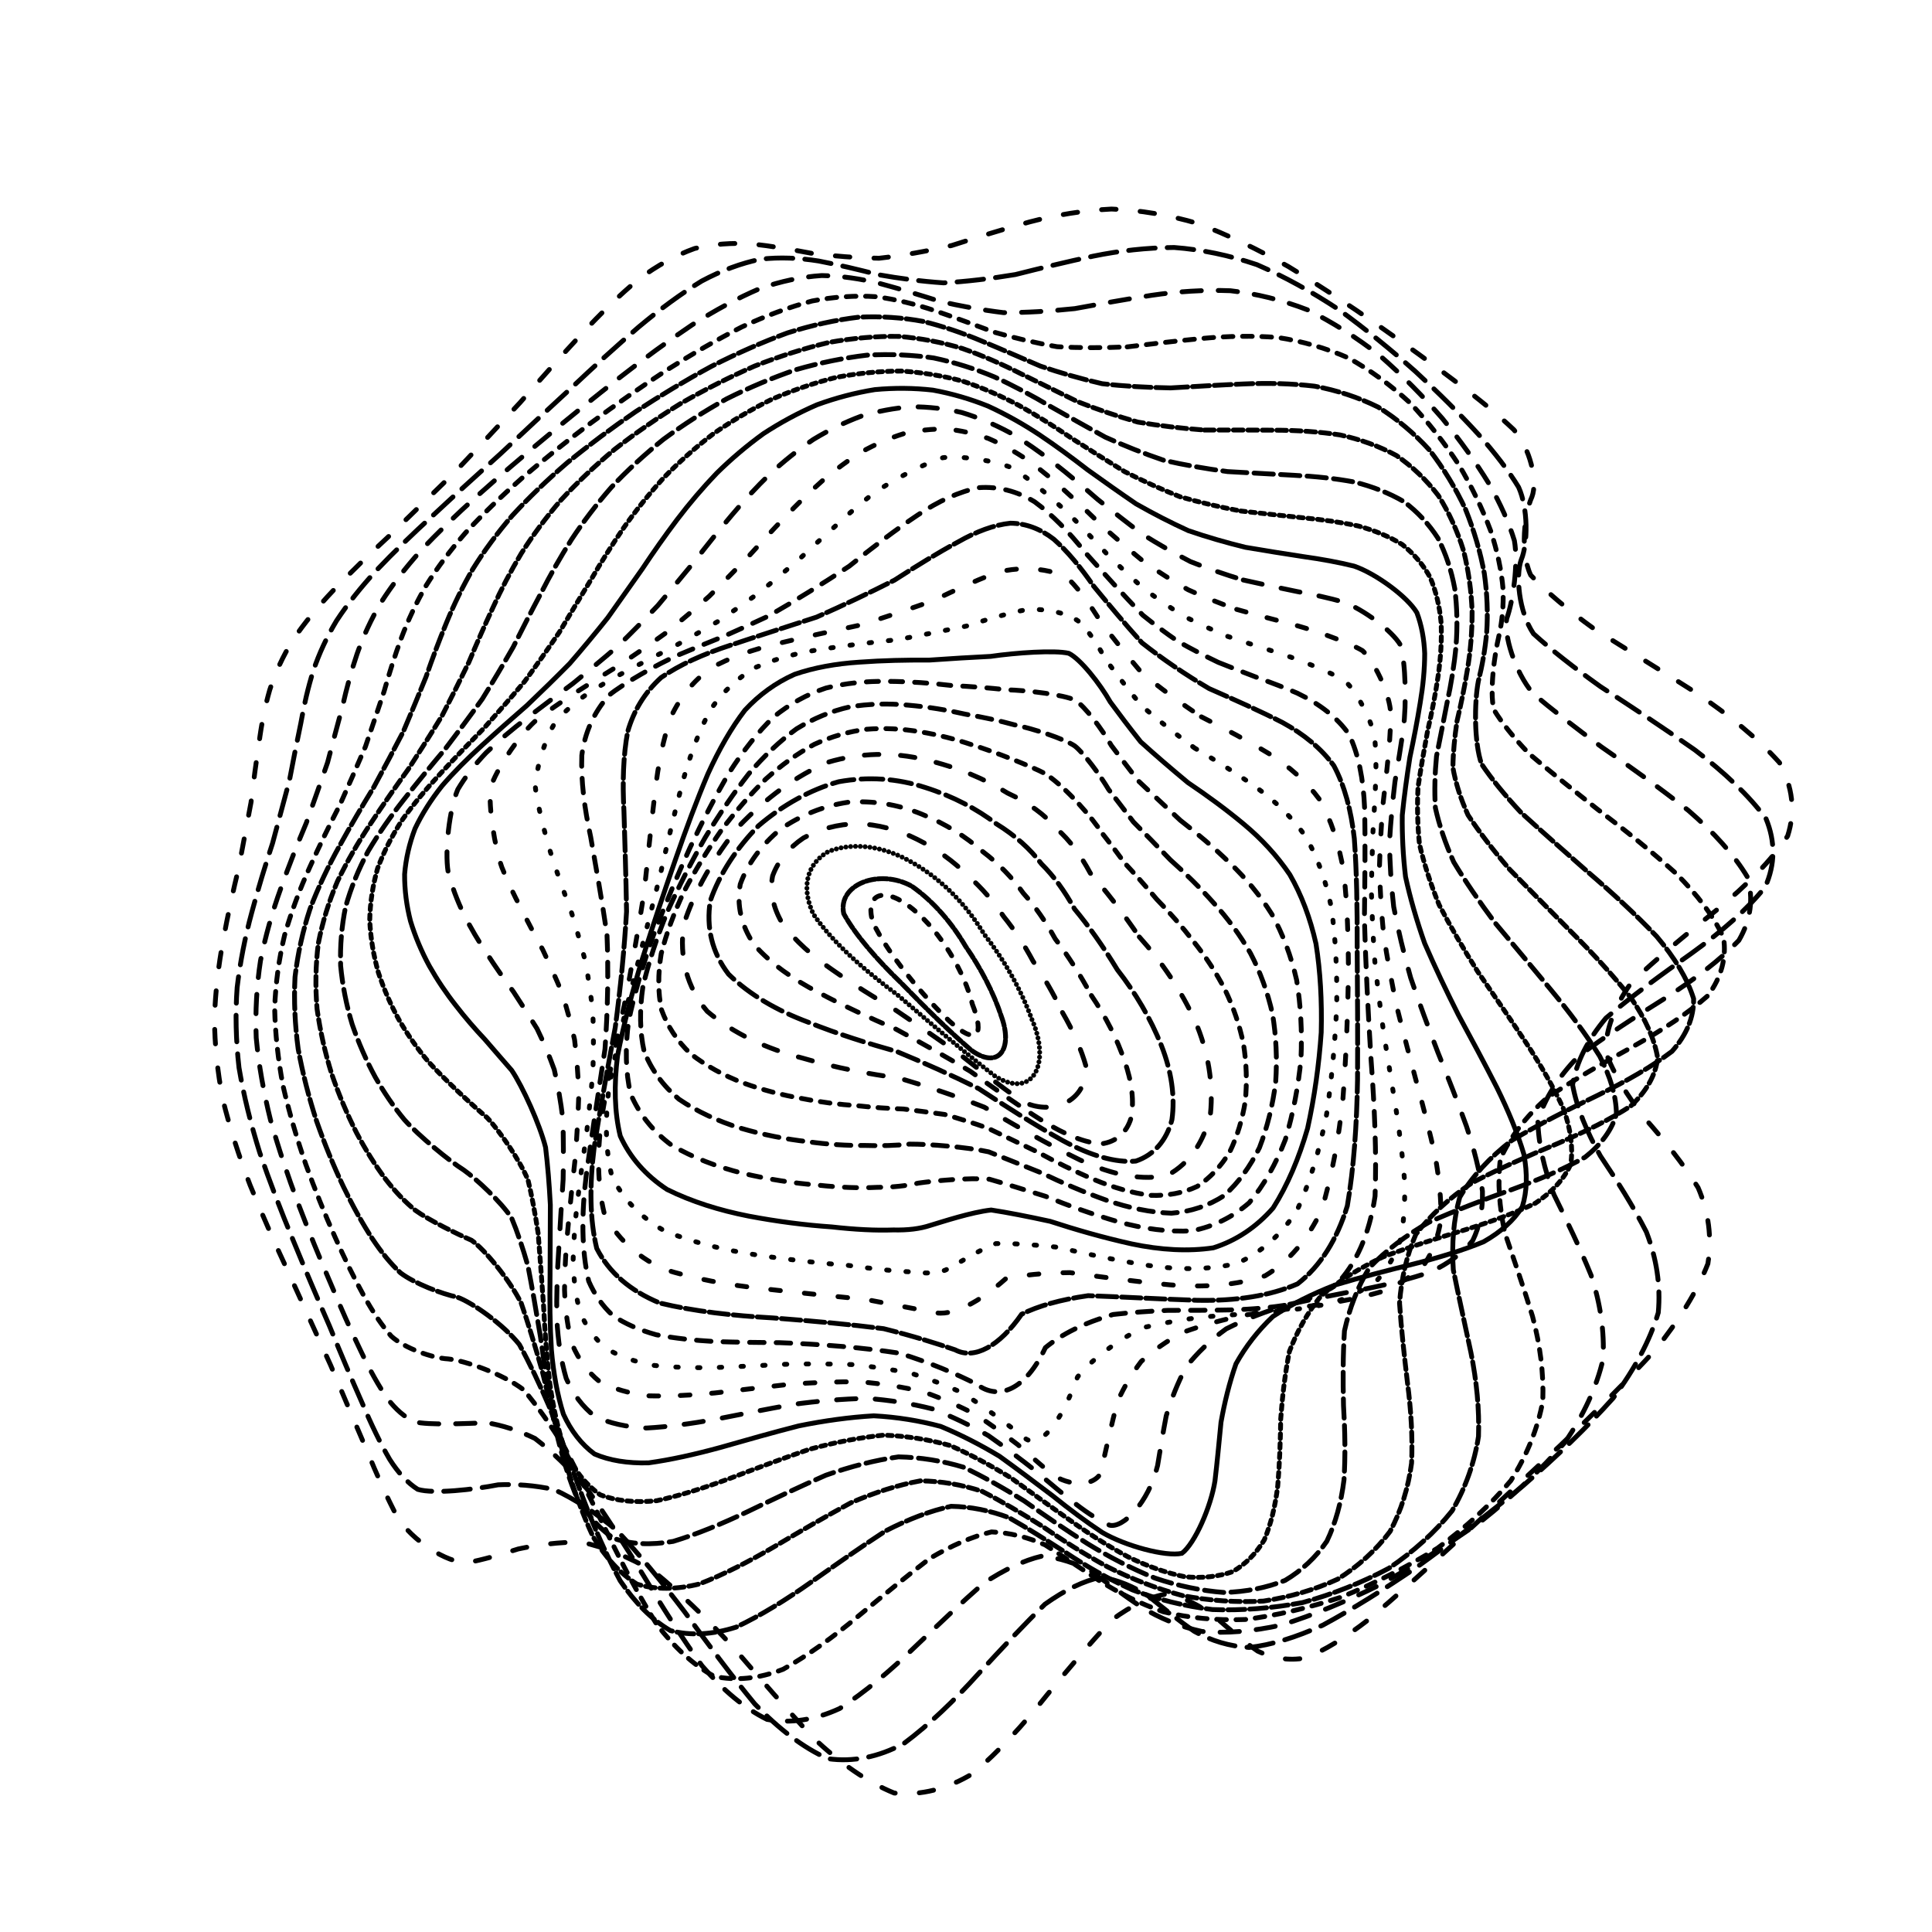 <svg xmlns="http://www.w3.org/2000/svg" version="1.1" xmlns:xlink="http://www.w3.org/1999/xlink" xmlns:svgjs="http://svgjs.dev/svgjs" viewBox="0 0 800 800"><defs><linearGradient x1="50%" y1="0%" x2="50%" y2="100%" id="ccchaos-grad"><stop stop-color="hsl(161, 100%, 42%)" stop-opacity="1" offset="0%"></stop><stop stop-color="hsl(161, 10%, 40%)" stop-opacity="1" offset="100%"></stop></linearGradient></defs><g stroke-width="2" stroke="url(#ccchaos-grad)" fill="none" stroke-linecap="round"><path d="M394.07 101.66C404.55 98.31 415.29 94.94 426.28 91.91 437.31 89 448.63 87.13 460.23 86.56 471.91 86.97 483.88 88.99 496.11 92.58 508.4 97.25 520.9 103.27 533.49 110.38 545.99 117.98 558.4 126.15 570.51 134.6 582.19 142.77 593.24 150.79 603.36 158.48 612.58 165.42 620.49 171.89 626.82 177.91 633.58 185.59 636.84 199.11 634.34 205.74 631.26 212.45 629.32 228.5 633.83 238.14 640.27 245.01 649.15 252.51 660.3 260.56 673.48 268.85 687.77 277.64 702.24 286.83 716.07 296.19 727.96 305.87 736.84 315.78 742.33 325.78 743.52 335.94 740.22 346.17 733.4 356.43 723.16 366.73 710.6 376.99 697.74 387.26 685.62 397.24 675.46 406.94 668.54 416.66 664.96 426.13 664.78 435.39 668.17 444.73 673.94 453.96 681.16 463.14 689.45 472.55 697.1 482.06 703.15 491.78 707.5 501.88 708.93 512.36 707.2 523.28 702.76 534.71 695.28 546.68 685.24 559.17 673.34 572.1 659.91 585.42 645.61 598.97 631.02 612.51 616.58 625.85 602.71 638.62 589.7 650.6 577.71 661.38 566.82 670.53 557.11 678.08 548.4 683.48 540.5 686.54 533.54 687.75 527.05 686.72 520.78 683.69 515.02 679.72 509.15 674.72 503 669.35 497.01 664.96 490.54 661.6 483.51 659.96 476.46 661.03 468.78 664.59 460.47 670.72 452.1 679.54 443.11 690.19 433.52 701.87 423.89 714 413.71 725.16 403 734.26 392.29 740.8 381.35 743.59 370.25 742.45 359.19 737.99 347.99 730.12 336.74 719.6 325.56 707.57 314.36 694.61 303.23 681.66 292.23 669.77 281.37 659.32 270.74 650.75 260.35 644.63 250.29 640.63 240.67 638.54 231.4 638.53 222.67 639.67 214.57 641.4 206.87 643.85 199.85 645.89 193.53 647.06 184.88 647.22 170.64 637.86 164.52 628.19 160.26 620.13 156.06 610.77 151.82 600.39 147.03 589.32 142.08 577.59 136.97 565.45 131.3 553.02 125.58 540.46 119.91 527.92 114.05 515.36 108.54 502.95 103.57 490.77 98.91 478.67 95.09 466.82 92.26 455.26 90.03 443.77 88.88 432.53 88.8 421.56 89.19 410.62 90.43 399.91 92.39 389.44 94.3 378.98 96.5 368.99 98.82 359.47 100.6 349.94 102.32 340.87 103.94 332.27 104.98 323.65 106.05 315.49 107.25 307.79 108.23 300.02 109.67 292.67 111.69 285.69 113.99 278.57 117.15 271.72 121.23 265.09 125.89 258.16 131.54 251.29 138.09 244.4 145.16 237.03 152.98 229.48 161.4 221.7 170.03 213.31 179.01 204.62 188.2 195.64 197.23 186.16 206.28 176.49 215.27 166.79 223.89 156.96 232.39 147.4 240.78 138.36 248.75 129.76 256.66 122.08 264.57 115.54 272.15 109.93 279.82 105.68 287.65 102.89 295.27 101.03 303.14 100.46 311.3 101 319.35 101.87 327.76 103.3 336.55 104.98 345.28 106.05 354.43 106.77 364.02 106.93 373.57 105.86 383.58 104.07 394.06 101.66" stroke-dasharray="6 10" transform="rotate(0, 400, 400)" opacity="0.36"></path><path d="M401.73 112.96C412.02 109.64 422.58 106.3 433.37 103.26 444.19 100.3 455.28 98.3 466.6 97.49 477.95 97.59 489.52 99.21 501.24 102.34 512.92 106.53 524.67 112.06 536.32 118.71 547.77 125.95 558.93 133.86 569.59 142.16 579.73 150.34 589.06 158.5 597.34 166.45 604.74 173.77 610.81 180.69 615.38 187.2 619.92 195.64 620.8 210.28 618.45 217.12 616.54 223.71 618.73 238.65 625.51 247.37 633.18 253.49 642.96 260.18 654.6 267.41 667.79 274.8 681.67 282.7 695.34 291.04 708.11 299.5 718.83 308.34 726.57 317.49 731.11 326.7 731.65 336.15 728.08 345.77 721.34 355.42 711.51 365.2 699.56 375.06 687.34 384.93 675.73 394.66 665.82 404.23 658.81 413.82 654.78 423.31 653.85 432.73 656.27 442.24 661.01 451.77 667.28 461.37 674.85 471.19 682.15 481.21 688.3 491.5 693.23 502.12 695.7 513.12 695.41 524.54 692.71 536.33 687.15 548.55 679.04 561.11 669 573.9 657.19 586.84 644.19 599.74 630.54 612.39 616.61 624.56 602.86 635.92 589.56 646.33 576.96 655.38 565.21 662.74 554.41 668.54 544.5 672.31 535.41 673.93 527.2 674.01 519.56 672.19 512.32 668.75 505.64 664.77 499.06 660.13 492.42 655.43 486.03 651.9 479.36 649.55 472.32 648.9 465.33 650.83 457.86 655.05 449.87 661.57 441.86 670.47 433.3 680.91 424.21 692.17 415.09 703.73 405.44 714.33 395.31 722.96 385.17 729.25 374.81 732.08 364.31 731.26 353.84 727.39 343.26 720.3 332.66 710.62 322.14 699.41 311.64 687.1 301.26 674.56 291.03 662.75 280.99 652.04 271.24 642.89 261.74 635.86 252.61 630.76 243.96 627.46 235.64 626.2 227.86 626.2 220.7 627.01 210.78 629.63 194.36 632.61 187.61 631.06 183.23 628.69 179.13 624.8 175.21 619.45 170.92 613.1 166.61 605.45 162.21 596.71 157.24 587.22 152.09 576.94 146.78 566.07 140.97 554.82 135.13 543.25 129.4 531.53 123.54 519.69 118.08 507.86 113.2 496.15 108.68 484.44 105.01 472.92 102.35 461.63 100.31 450.37 99.34 439.36 99.42 428.61 99.97 417.88 101.35 407.4 103.43 397.2 105.46 386.99 107.76 377.27 110.15 368.03 112.02 358.77 113.79 349.97 115.43 341.62 116.47 333.23 117.49 325.25 118.59 317.68 119.42 310 120.62 302.66 122.34 295.61 124.27 288.36 126.99 281.3 130.58 274.35 134.71 267.07 139.79 259.76 145.78 252.37 152.33 244.5 159.67 236.44 167.67 228.13 175.98 219.31 184.73 210.24 193.78 200.96 202.8 191.32 211.93 181.64 221.08 172.05 229.95 162.49 238.75 153.36 247.45 144.85 255.79 136.9 264.06 129.92 272.29 124.12 280.18 119.23 288.11 115.67 296.14 113.47 303.92 112.11 311.89 111.91 320.09 112.68 328.14 113.68 336.5 115.12 345.2 116.74 353.81 117.7 362.81 118.3 372.22 118.34 381.6 117.2 391.43 115.37 401.72 112.96" stroke-dasharray="11 5" transform="rotate(3.741, 400, 400)" opacity="0.50"></path><path d="M409.19 124.25C419.28 120.98 429.58 117.67 440.07 114.63 450.58 111.64 461.29 109.52 472.14 108.51 482.98 108.31 493.93 109.54 504.88 112.21 515.74 115.9 526.5 120.92 536.99 127.09 547.21 133.9 556.97 141.47 566.07 149.54 574.62 157.63 582.27 165.82 588.82 173.93 594.58 181.54 599.07 188.85 602.21 195.8 605.13 205 604.9 220.98 603.27 228.24 602.88 235 609.3 249.45 618.1 257.56 626.78 263.15 637.22 269.23 649.11 275.8 662.12 282.46 675.42 289.61 688.2 297.21 699.89 304.9 709.45 313 716.1 321.45 719.75 329.94 719.71 338.75 715.92 347.82 709.29 356.9 699.87 366.21 688.52 375.73 676.93 385.24 665.82 394.73 656.2 404.2 649.13 413.7 644.73 423.21 643.13 432.77 644.63 442.42 648.37 452.19 653.69 462.13 660.45 472.25 667.26 482.63 673.32 493.29 678.59 504.21 681.85 515.48 682.75 527.08 681.6 538.91 677.81 551.02 671.56 563.29 663.41 575.57 653.36 587.79 641.88 599.72 629.48 611.21 616.45 622 603.22 631.79 590.09 640.55 577.33 647.88 565.13 653.52 553.6 657.73 542.81 660.06 532.75 660.49 523.45 659.7 514.76 657.35 506.55 653.75 498.91 649.95 491.52 645.81 484.23 641.88 477.27 639.26 470.2 637.88 462.94 638.19 455.79 640.89 448.32 645.69 440.46 652.51 432.63 661.42 424.36 671.62 415.65 682.44 406.93 693.44 397.76 703.48 388.16 711.66 378.57 717.7 368.81 720.55 358.94 720.04 349.11 716.72 339.22 710.36 329.34 701.52 319.56 691.12 309.85 679.52 300.3 667.47 290.92 655.86 281.78 645.04 272.96 635.47 264.38 627.7 256.21 621.62 248.52 617.21 241.12 614.74 234.24 613.57 227.95 613.35 219.15 614.83 204.39 617.52 198.11 616.88 193.88 615.5 189.83 612.83 185.86 608.86 181.46 604.04 176.98 597.98 172.36 590.8 167.17 582.92 161.81 574.14 156.31 564.66 150.38 554.74 144.46 544.35 138.7 533.66 132.88 522.77 127.51 511.74 122.76 500.71 118.41 489.62 114.93 478.62 112.47 467.76 110.62 456.92 109.83 446.25 110.07 435.81 110.77 425.39 112.29 415.19 114.47 405.24 116.6 395.29 118.99 385.8 121.46 376.78 123.4 367.72 125.24 359.09 126.92 350.87 127.98 342.59 128.99 334.66 130.02 327.07 130.73 319.35 131.74 311.88 133.19 304.62 134.78 297.13 137.09 289.74 140.19 282.39 143.77 274.7 148.28 266.93 153.68 259.03 159.63 250.71 166.41 242.19 173.9 233.46 181.77 224.32 190.17 215.01 198.95 205.6 207.82 195.98 216.89 186.43 226.06 177.12 235.07 167.99 244.07 159.4 253.01 151.53 261.67 144.29 270.26 138.07 278.8 133.02 287.04 128.85 295.27 125.95 303.55 124.31 311.59 123.4 319.75 123.51 328.08 124.48 336.25 125.55 344.66 126.99 353.34 128.51 361.94 129.36 370.87 129.82 380.17 129.74 389.42 128.53 399.09 126.67 409.18 124.25" stroke-dasharray="8 7" transform="rotate(7.481, 400, 400)" opacity="0.71"></path><path d="M415.57 135.55C425.42 132.32 435.4 129.06 445.48 126.04 455.58 123.03 465.76 120.81 475.98 119.6 486.16 119.13 496.31 119.99 506.33 122.21 516.21 125.4 525.83 129.89 535.05 135.54 543.95 141.87 552.26 149.03 559.83 156.78 566.88 164.68 572.98 172.8 578.02 180.95 582.41 188.76 585.67 196.36 587.77 203.68 589.36 210.4 590 216.78 589.85 222.87 589.56 231.01 590.44 245.99 593.71 253.33 598.03 258.05 603.94 263.04 611.53 268.36 620.97 273.62 631.83 279.3 643.75 285.4 656.39 291.53 668.99 298.1 680.81 305.12 691.39 312.17 699.81 319.65 705.43 327.51 708.27 335.4 707.71 343.65 703.74 352.23 697.25 360.81 688.24 369.71 677.48 378.9 666.5 388.1 655.9 397.38 646.58 406.74 639.51 416.12 634.79 425.63 632.59 435.26 633.25 444.98 636.02 454.89 640.39 465.01 646.3 475.27 652.51 485.8 658.31 496.6 663.7 507.56 667.5 518.8 669.34 530.26 669.49 541.8 667.27 553.46 662.77 565.1 656.47 576.57 648.22 587.78 638.4 598.49 627.49 608.62 615.66 617.9 603.33 626.06 590.79 633.18 578.28 638.87 566.05 642.93 554.21 645.74 542.91 646.88 532.19 646.38 522.07 644.97 512.52 642.34 503.46 638.81 494.93 635.36 486.74 631.85 478.78 628.75 471.16 627.05 463.58 626.61 455.97 627.8 448.52 631.21 440.9 636.49 433.04 643.54 425.23 652.41 417.12 662.32 408.7 672.68 400.27 683.13 391.5 692.62 382.41 700.37 373.31 706.15 364.13 709 354.91 708.78 345.72 705.96 336.53 700.31 327.43 692.29 318.41 682.71 309.52 671.84 300.85 660.36 292.33 649.07 284.09 638.28 276.21 628.43 268.52 620.08 261.26 613.19 254.47 607.79 244.86 603.01 228.39 600.67 221.43 601.31 214.83 602.29 202.54 600.43 196.36 596.65 191.78 593.12 187.07 588.44 182.2 582.7 176.79 576.31 171.23 569.01 165.56 560.93 159.53 552.4 153.57 543.29 147.82 533.75 142.09 523.96 136.85 513.91 132.27 503.73 128.12 493.44 124.86 483.11 122.6 472.84 120.96 462.55 120.36 452.35 120.76 442.32 121.61 432.28 123.23 422.41 125.51 412.74 127.74 403.06 130.2 393.8 132.73 384.93 134.76 376.04 136.66 367.51 138.39 359.32 139.51 351.07 140.52 343.1 141.52 335.38 142.15 327.52 143.01 319.84 144.23 312.28 145.52 304.49 147.44 296.74 150.08 288.96 153.14 280.87 157.06 272.67 161.84 264.34 167.17 255.65 173.32 246.79 180.22 237.77 187.55 228.47 195.47 219.09 203.85 209.71 212.43 200.28 221.29 191.04 230.34 182.16 239.34 173.59 248.4 165.64 257.47 158.49 266.34 152.02 275.17 146.57 283.95 142.28 292.5 138.81 301.02 136.52 309.55 135.4 317.87 134.88 326.26 135.26 334.74 136.37 343.09 137.49 351.6 138.87 360.32 140.29 368.96 141.01 377.86 141.33 387.06 141.13 396.22 139.85 405.72 137.96 415.56 135.55" stroke-dasharray="4 4" transform="rotate(11.222, 400, 400)" opacity="0.73"></path><path d="M420.13 146.84C429.68 143.68 439.27 140.47 448.86 137.47 458.44 134.45 468 132.15 477.46 130.78 486.87 130.05 496.12 130.56 505.11 132.35 513.93 135.04 522.37 139 530.3 144.09 537.91 149.91 544.86 156.59 551.03 163.94 556.75 171.55 561.56 179.49 565.39 187.58 568.74 195.46 571.14 203.25 572.62 210.84 573.85 217.94 574.41 224.76 574.51 231.31 575.14 240.18 579.37 256.38 584.66 264.1 590.23 268.98 597.23 274.03 605.68 279.31 615.64 284.45 626.68 289.93 638.41 295.75 650.53 301.54 662.32 307.73 673.12 314.32 682.59 320.91 689.92 327.91 694.58 335.31 696.67 342.71 695.65 350.5 691.55 358.67 685.22 366.84 676.63 375.37 666.44 384.27 656.06 393.17 645.97 402.23 636.96 411.45 629.93 420.69 624.97 430.12 622.24 439.73 622.12 449.4 623.99 459.3 627.42 469.42 632.45 479.63 637.96 490.08 643.36 500.74 648.66 511.48 652.78 522.39 655.31 533.39 656.5 544.35 655.64 555.26 652.7 565.98 648.13 576.41 641.65 586.39 633.55 595.72 624.27 604.39 613.87 612.11 602.72 618.66 591.12 624.23 579.26 628.41 567.4 631.1 555.68 632.74 544.25 632.94 533.24 631.78 522.63 630 512.5 627.32 502.82 624.05 493.58 621.1 484.71 618.3 476.14 616.08 467.89 615.28 459.8 615.75 451.8 617.74 443.98 621.76 436.12 627.44 428.17 634.65 420.29 643.41 412.25 653.01 404.02 662.9 395.79 672.8 387.36 681.75 378.71 689.07 370.06 694.6 361.41 697.45 352.81 697.47 344.24 695.13 335.75 690.15 327.4 682.91 319.13 674.15 311.04 664.05 303.22 653.19 295.52 642.32 288.12 631.68 281.11 621.73 274.24 612.97 267.79 605.41 261.78 599.16 253.2 592.81 238.32 587.35 231.84 586.86 225.48 587.24 213.06 585.92 206.58 583.21 201.76 580.65 196.8 577.09 191.67 572.56 186.05 567.51 180.3 561.55 174.5 554.8 168.41 547.63 162.46 539.8 156.77 531.46 151.17 522.84 146.11 513.86 141.73 504.62 137.82 495.25 134.8 485.73 132.76 476.15 131.35 466.52 130.93 456.9 131.48 447.34 132.46 437.77 134.19 428.29 136.55 418.92 138.85 409.54 141.38 400.5 143.97 391.77 146.08 383.02 148.05 374.55 149.85 366.34 151.03 358.07 152.08 350 153.07 342.1 153.66 334.07 154.42 326.14 155.46 318.27 156.49 310.19 158.06 302.08 160.27 293.93 162.83 285.5 166.19 276.96 170.35 268.3 175.02 259.37 180.51 250.33 186.75 241.2 193.45 231.91 200.79 222.64 208.65 213.48 216.79 204.4 225.29 195.63 234.06 187.32 242.89 179.4 251.86 172.19 260.9 165.82 269.83 160.14 278.78 155.47 287.7 151.92 296.45 149.12 305.19 147.4 313.91 146.72 322.46 146.54 331.05 147.14 339.68 148.34 348.2 149.47 356.82 150.78 365.57 152.06 374.26 152.64 383.13 152.83 392.21 152.5 401.27 151.16 410.57 149.24 420.12 146.85" stroke-dasharray="7 2" transform="rotate(14.963, 400, 400)" opacity="0.22"></path><path d="M422.34 158.14C431.54 155.03 440.66 151.89 449.68 148.94 458.68 145.92 467.54 143.56 476.2 142.04 484.78 141.08 493.09 141.26 501.03 142.63 508.8 144.84 516.1 148.26 522.83 152.79 529.27 158.05 535.03 164.21 540.03 171.09 544.67 178.32 548.49 185.98 551.47 193.89 554.15 201.72 556.07 209.57 557.32 217.32 558.56 224.7 559.41 231.87 560.07 238.8 561.24 245.25 562.67 251.49 564.62 257.53 567.69 263.14 571.71 268.65 576.86 274.14 583.49 279.3 591.36 284.56 600.43 289.95 610.67 295.16 621.66 300.61 633.03 306.34 644.48 311.97 655.37 317.94 665.12 324.27 673.5 330.56 679.78 337.23 683.53 344.3 684.95 351.34 683.53 358.78 679.34 366.61 673.2 374.43 665.02 382.65 655.4 391.26 645.6 399.88 636.02 408.71 627.35 417.74 620.4 426.78 615.25 436.04 612.07 445.49 611.25 454.99 612.26 464.71 614.79 474.62 618.91 484.57 623.67 494.7 628.55 504.96 633.59 515.22 637.79 525.54 640.77 535.81 642.76 545.93 643 555.87 641.41 565.45 638.4 574.65 633.6 583.28 627.19 591.15 619.59 598.35 610.76 604.55 600.99 609.59 590.61 613.75 579.72 616.63 568.59 618.18 557.37 618.9 546.22 618.42 535.28 616.86 524.56 614.96 514.18 612.44 504.16 609.58 494.47 607.24 485.13 605.23 476.1 603.9 467.35 603.98 458.82 605.28 450.47 607.99 442.3 612.53 434.19 618.52 426.12 625.82 418.13 634.42 410.1 643.68 402.01 653.1 393.93 662.44 385.76 670.87 377.5 677.77 369.23 683.06 361.07 685.88 353.05 686.13 345.04 684.23 337.19 679.88 329.55 673.4 321.95 665.44 314.6 656.12 307.55 645.94 300.58 635.57 293.93 625.21 287.67 615.29 281.49 606.29 275.7 598.24 270.32 591.3 262.53 583.55 248.71 575.02 242.47 573.23 236.13 572.7 223.26 571.06 216.4 568.92 211.32 567.01 206.09 564.28 200.71 560.71 194.91 556.74 189.02 551.94 183.13 546.36 177.05 540.42 171.15 533.8 165.58 526.61 160.16 519.17 155.31 511.26 151.18 503.01 147.53 494.61 144.76 485.96 142.97 477.14 141.77 468.26 141.54 459.28 142.24 450.25 143.35 441.22 145.17 432.16 147.59 423.13 149.96 414.09 152.54 405.28 155.18 396.7 157.36 388.09 159.41 379.68 161.27 371.44 162.53 363.15 163.65 354.98 164.67 346.91 165.25 338.72 165.95 330.56 166.85 322.42 167.67 314.09 168.96 305.72 170.79 297.28 172.88 288.63 175.7 279.89 179.26 271.06 183.28 262.06 188.08 253 193.63 243.95 199.63 234.85 206.3 225.87 213.54 217.11 221.11 208.53 229.11 200.36 237.46 192.74 245.95 185.58 254.65 179.15 263.49 173.6 272.33 168.72 281.22 164.82 290.14 161.96 298.96 159.77 307.78 158.57 316.59 158.29 325.28 158.38 333.98 159.14 342.69 160.39 351.32 161.49 359.99 162.7 368.74 163.83 377.43 164.26 386.24 164.3 395.16 163.86 404.07 162.45 413.13 160.52 422.33 158.14" stroke-dasharray="4 2" transform="rotate(18.704, 400, 400)" opacity="0.40"></path><path d="M421.93 169.44C430.72 166.4 439.33 163.33 447.74 160.42 456.13 157.43 464.27 155.03 472.11 153.38 479.87 152.22 487.27 152.1 494.23 153.07 501.03 154.81 507.32 157.71 513.01 161.67 518.48 166.35 523.28 171.94 527.39 178.29 531.26 185.06 534.43 192.33 536.92 199.95 539.28 207.61 541.1 215.39 542.49 223.17 544.05 230.71 545.46 238.11 546.91 245.34 549 252.17 551.5 258.82 554.64 265.28 558.87 271.33 564.03 277.27 570.24 283.13 577.71 288.66 586.21 294.21 595.64 299.84 605.92 305.24 616.66 310.81 627.49 316.58 638.16 322.22 648.1 328.13 656.79 334.34 664.1 340.48 669.39 346.96 672.31 353.8 673.12 360.6 671.37 367.78 667.13 375.34 661.19 382.88 653.42 390.82 644.36 399.17 635.14 407.51 626.06 416.07 617.74 424.83 610.91 433.61 605.62 442.59 602.06 451.75 600.62 460.94 600.85 470.3 602.52 479.8 605.75 489.3 609.71 498.9 613.96 508.53 618.6 518.08 622.7 527.58 625.9 536.91 628.41 546.02 629.5 554.81 629.03 563.13 627.37 571.03 624.07 578.27 619.25 584.69 613.31 590.47 606.08 595.26 597.82 598.96 588.84 601.91 579.17 603.72 569.06 604.38 558.68 604.45 548.15 603.55 537.64 601.84 527.18 600.03 516.89 597.83 506.86 595.53 497.02 593.88 487.47 592.68 478.21 592.22 469.15 593.13 460.34 595.2 451.75 598.54 443.31 603.51 435.02 609.73 426.86 617.04 418.77 625.43 410.74 634.32 402.76 643.26 394.8 652.07 386.85 659.98 378.92 666.48 370.99 671.51 363.25 674.3 355.73 674.74 348.21 673.25 340.92 669.5 333.89 663.74 326.88 656.57 320.16 648.04 313.75 638.57 307.39 628.77 301.36 618.81 295.68 609.05 290.04 599.97 284.75 591.6 279.82 584.13 274.87 577.85 270.23 572.56 265.88 568.22 259.29 563.79 246.54 558.98 240.08 557.49 233 556.27 217.64 551.59 209.31 547.58 203.36 544.42 197.39 540.52 191.48 535.91 185.45 531.01 179.67 525.46 174.26 519.31 169.07 512.94 164.48 506.06 160.62 498.76 157.26 491.32 154.77 483.55 153.22 475.51 152.25 467.41 152.2 459.11 153.04 450.65 154.26 442.19 156.16 433.61 158.62 424.94 161.05 416.28 163.67 407.73 166.36 399.31 168.6 390.88 170.72 382.55 172.66 374.32 174.02 366.04 175.21 357.81 176.28 349.61 176.9 341.32 177.57 333.02 178.39 324.7 179.06 316.24 180.1 307.72 181.61 299.14 183.3 290.42 185.62 281.64 188.61 272.83 192 263.93 196.12 255.06 200.95 246.27 206.23 237.54 212.17 229.02 218.71 220.82 225.6 212.88 232.98 205.42 240.76 198.57 248.75 192.22 257.03 186.62 265.51 181.89 274.06 177.79 282.74 174.62 291.47 172.41 300.2 170.78 308.95 170.02 317.69 170.06 326.38 170.38 335.08 171.23 343.76 172.49 352.39 173.52 361.03 174.61 369.68 175.58 378.31 175.86 386.97 175.76 395.68 175.2 404.37 173.74 413.13 171.79 421.92 169.44" stroke-dasharray="8 3" transform="rotate(22.444, 400, 400)" opacity="0.59"></path><path d="M418.95 180.73C427.29 177.77 435.36 174.78 443.15 171.94 450.91 168.99 458.35 166.56 465.42 164.81 472.42 163.47 479 163.07 485.1 163.68 491.08 164.98 496.54 167.35 501.42 170.75 506.15 174.84 510.28 179.83 513.81 185.61 517.21 191.84 520.07 198.64 522.41 205.87 524.79 213.24 526.82 220.82 528.62 228.5 530.75 236.05 532.91 243.56 535.29 250.96 538.36 258.07 541.95 265.03 546.21 271.83 551.49 278.29 557.62 284.62 564.66 290.85 572.73 296.77 581.61 302.67 591.16 308.58 601.27 314.27 611.58 320.04 621.74 325.95 631.54 331.72 640.48 337.69 648.12 343.89 654.39 350 658.75 356.4 660.92 363.1 661.19 369.76 659.16 376.75 654.92 384.09 649.19 391.41 641.84 399.09 633.32 407.15 624.66 415.21 616.08 423.47 608.12 431.89 601.44 440.32 596.08 448.92 592.21 457.66 590.23 466.4 589.75 475.25 590.61 484.16 592.97 493.04 596.11 501.92 599.68 510.74 603.79 519.43 607.61 527.95 610.82 536.2 613.63 544.18 615.3 551.75 615.7 558.77 615.14 565.36 613.15 571.25 609.76 576.32 605.36 580.81 599.71 584.37 592.97 586.94 585.48 588.91 577.18 589.9 568.29 589.95 559.01 589.61 549.39 588.54 539.62 586.9 529.75 585.35 519.9 583.63 510.16 581.98 500.5 581.07 491.03 580.69 481.78 581.07 472.67 582.75 463.78 585.49 455.11 589.38 446.57 594.68 438.2 601.05 430.01 608.3 421.89 616.45 413.9 624.95 406.04 633.39 398.2 641.67 390.46 649.08 382.81 655.18 375.16 659.96 367.78 662.71 360.68 663.33 353.58 662.2 346.75 659 340.22 653.94 333.69 647.54 327.46 639.79 321.56 631.06 315.66 621.9 310.08 612.41 304.83 602.95 299.55 593.93 294.59 585.42 289.92 577.59 285.17 570.74 280.67 564.73 276.37 559.56 269.74 553.73 256.51 546.29 249.65 543.83 242.16 541.98 226.03 537.19 217.43 533.67 211.41 531.02 205.42 527.76 199.55 523.88 193.64 519.8 188.04 515.1 182.86 509.83 177.94 504.39 173.65 498.42 170.09 491.99 167.03 485.45 164.82 478.5 163.52 471.22 162.78 463.88 162.9 456.25 163.87 448.39 165.2 440.51 167.16 432.43 169.66 424.17 172.12 415.9 174.78 407.66 177.5 399.46 179.8 391.25 181.99 383.06 184.01 374.89 185.46 366.69 186.75 358.48 187.9 350.26 188.58 341.97 189.27 333.64 190.04 325.27 190.62 316.82 191.49 308.31 192.73 299.76 194.07 291.15 195.96 282.51 198.44 273.9 201.23 265.3 204.71 256.79 208.84 248.45 213.38 240.25 218.56 232.34 224.34 224.83 230.49 217.63 237.16 210.97 244.26 204.95 251.62 199.43 259.32 194.67 267.27 190.74 275.37 187.38 283.65 184.89 292.04 183.27 300.48 182.12 308.99 181.74 317.51 182.04 326.04 182.51 334.57 183.42 343.08 184.63 351.58 185.57 360.07 186.51 368.53 187.31 376.97 187.44 385.41 187.19 393.82 186.52 402.22 185.01 410.61 183.06 418.94 180.74" stroke-dasharray="2 2" transform="rotate(26.185, 400, 400)" opacity="0.08"></path><path d="M413.76 192.03C421.6 189.15 429.13 186.25 436.32 183.47 443.48 180.58 450.28 178.15 456.67 176.32 465.95 174.5 482.07 176.28 488.82 180.07 493.06 183.56 496.8 187.94 500.06 193.1 503.3 198.75 506.14 205.01 508.64 211.75 511.29 218.72 513.78 225.98 516.2 233.43 519.05 240.84 522.07 248.31 525.41 255.75 529.46 262.99 534.06 270.14 539.3 277.18 545.44 283.94 552.33 290.6 559.96 297.15 568.39 303.43 577.41 309.66 586.84 315.86 596.59 321.86 606.31 327.89 615.68 333.99 624.56 339.95 632.48 346.04 639.08 352.3 644.38 358.47 647.88 364.86 649.37 371.48 649.17 378.06 646.92 384.92 642.7 392.07 637.2 399.19 630.27 406.64 622.28 414.39 614.17 422.15 606.09 430.05 598.5 438.07 592.01 446.09 586.62 454.22 582.52 462.42 580.07 470.59 578.96 478.81 579.07 487 580.6 495.13 582.93 503.17 585.76 511.05 589.26 518.78 592.67 526.24 595.71 533.34 599.59 543.35 601.44 559.97 598.81 566.17 593.68 570.83 576.88 575.23 565.89 575.14 557.87 574.64 549.38 573.62 540.59 572.24 531.58 571.1 522.45 569.96 513.29 569.02 504.11 568.86 495 569.28 486.03 570.45 477.12 572.82 468.38 576.15 459.83 580.47 451.36 586.03 443.07 592.46 434.97 599.6 426.92 607.46 419.04 615.54 411.33 623.5 403.64 631.24 396.1 638.17 388.71 643.89 381.32 648.41 374.24 651.11 367.48 651.87 360.71 651.09 354.24 648.4 348.09 643.99 341.91 638.32 336.05 631.35 330.5 623.38 324.91 614.9 319.62 605.97 314.62 596.91 309.56 588.1 304.75 579.6 300.18 571.59 295.48 564.34 290.96 557.78 286.59 551.94 279.74 544.87 265.81 534.86 258.52 531.29 253.29 529.47 247.95 527.67 242.52 525.74 236.77 524.01 230.94 521.98 225.1 519.57 219.08 517.16 213.14 514.25 207.38 510.84 201.66 507.32 196.3 503.26 191.4 498.67 186.8 493.96 182.83 488.75 179.59 483.06 176.85 477.29 174.94 471.08 173.89 464.5 173.36 457.86 173.66 450.88 174.75 443.59 176.16 436.29 178.18 428.71 180.7 420.88 183.19 413.05 185.86 405.16 188.6 397.23 190.95 389.3 193.2 381.32 195.3 373.31 196.86 365.28 198.25 357.19 199.49 349.07 200.27 340.91 201.01 332.69 201.79 324.43 202.32 316.14 203.07 307.82 204.11 299.48 205.18 291.15 206.71 282.85 208.74 274.63 211 266.5 213.87 258.52 217.34 250.79 221.16 243.26 225.6 236.08 230.61 229.35 235.97 222.97 241.86 217.15 248.21 211.99 254.83 207.3 261.84 203.34 269.14 200.18 276.64 197.51 284.36 195.63 292.24 194.52 300.23 193.78 308.32 193.7 316.46 194.19 324.65 194.75 332.86 195.66 341.06 196.8 349.28 197.62 357.47 198.4 365.62 199.02 373.77 198.98 381.88 198.6 389.91 197.83 397.95 196.27 405.9 194.31 413.75 192.03" stroke-dasharray="1 0" transform="rotate(29.926, 400, 400)" opacity="0.25"></path><path d="M406.95 203.33C414.29 200.54 421.28 197.73 427.92 195.04 434.53 192.21 440.76 189.79 446.59 187.91 455.07 185.87 469.79 186.62 476.04 189.64 481.85 194.43 491.77 208.7 496.18 217.71 499.3 224.17 502.39 231 505.56 238.08 509.19 245.23 513.08 252.51 517.35 259.84 522.28 267.07 527.74 274.27 533.79 281.4 540.58 288.35 547.99 295.21 555.95 301.99 564.5 308.55 573.42 315.05 582.53 321.5 591.75 327.77 600.75 334.04 609.25 340.34 617.17 346.5 624.08 352.74 629.69 359.08 634.07 365.34 636.78 371.75 637.66 378.33 637.06 384.86 634.64 391.61 630.48 398.57 625.23 405.52 618.71 412.71 611.24 420.14 603.66 427.57 596.08 435.08 588.87 442.63 582.59 450.18 577.23 457.76 572.96 465.33 570.12 472.87 568.46 480.36 567.9 487.75 568.65 495.05 570.18 502.19 572.27 509.08 575.1 515.8 577.99 522.2 580.7 528.18 586.15 543.13 583.22 557.83 577.83 559.76 573.24 560.53 567.78 560.66 561.58 560.23 554.89 559.78 547.65 559 539.98 558.02 532.04 557.41 523.84 556.91 515.49 556.71 507.04 557.3 498.55 558.47 490.09 560.35 481.63 563.33 473.26 567.14 465.03 571.81 456.83 577.52 448.78 583.95 440.9 590.91 433.06 598.45 425.38 606.11 417.88 613.57 410.39 620.8 403.07 627.25 395.93 632.59 388.79 636.87 381.97 639.49 375.48 640.39 368.97 639.9 362.77 637.69 356.88 633.89 350.96 628.93 345.33 622.72 339.98 615.51 334.58 607.74 329.44 599.44 324.54 590.87 319.55 582.39 314.76 574.05 310.15 566.02 305.38 558.56 300.74 551.63 296.18 545.27 291.4 539.68 286.64 534.68 281.88 530.22 276.84 526.47 271.75 523.13 266.58 520.09 261.11 517.57 255.56 515.16 249.94 512.76 244.08 510.64 238.19 508.36 232.35 505.83 226.39 503.4 220.59 500.61 215.02 497.42 209.56 494.21 204.49 490.55 199.91 486.43 193.86 479.93 185.94 464.57 184.33 455.79 184.02 449.77 184.47 443.38 185.67 436.64 187.16 429.89 189.21 422.81 191.74 415.43 194.24 408.05 196.92 400.55 199.66 392.96 202.05 385.37 204.36 377.68 206.53 369.93 208.2 362.17 209.7 354.34 211.05 346.45 211.94 338.55 212.77 330.6 213.59 322.62 214.13 314.66 214.83 306.69 215.74 298.75 216.61 290.87 217.84 283.07 219.5 275.41 221.32 267.89 223.65 260.59 226.52 253.58 229.68 246.82 233.4 240.46 237.66 234.57 242.23 229.04 247.32 224.09 252.87 219.77 258.7 215.89 264.93 212.69 271.49 210.22 278.26 208.18 285.3 206.82 292.55 206.14 299.92 205.73 307.45 205.87 315.06 206.48 322.75 207.08 330.49 207.95 338.24 208.97 346.03 209.65 353.8 210.25 361.52 210.69 369.27 210.49 376.95 209.98 384.53 209.11 392.13 207.51 399.61 205.57 406.94 203.33" stroke-dasharray="8 8" transform="rotate(33.667, 400, 400)" opacity="0.39"></path><path d="M399.34 214.62C406.16 211.93 412.65 209.22 418.8 206.62 427.81 202.68 443.98 197.35 451.11 196.54 457.86 197.19 469.75 203.42 475.06 208.9 478.66 213.27 482.12 218.29 485.53 223.85 489.22 229.73 492.98 236.03 496.91 242.64 501.3 249.39 505.99 256.34 511.07 263.41 516.73 270.46 522.86 277.56 529.49 284.65 536.7 291.62 544.37 298.55 552.43 305.43 560.86 312.15 569.47 318.82 578.09 325.43 586.64 331.9 594.83 338.34 602.41 344.78 609.35 351.11 615.26 357.47 619.93 363.87 623.46 370.21 625.46 376.63 625.82 383.16 624.88 389.65 622.34 396.27 618.27 403.04 613.28 409.8 607.16 416.72 600.2 423.8 593.14 430.88 586.04 437.95 579.23 444.99 573.19 452.02 567.91 459.01 563.52 465.91 560.38 472.76 558.26 479.5 557.1 486.04 557.13 492.51 557.91 498.73 559.27 504.64 562.53 513.1 569.44 527.54 571.97 533.27 572.37 540.98 562.19 545.81 555.21 545.51 549.84 545.28 543.87 544.87 537.4 544.41 530.63 544.39 523.5 544.57 516.12 545.1 508.58 546.4 500.9 548.26 493.15 550.77 485.35 554.25 477.55 558.45 469.81 563.37 462.07 569.15 454.42 575.5 446.89 582.24 439.38 589.43 432.01 596.64 424.79 603.61 417.58 610.33 410.52 616.32 403.63 621.29 396.73 625.33 390.15 627.87 383.88 628.87 377.59 628.65 371.59 626.87 365.87 623.64 360.11 619.36 354.61 613.88 349.35 607.43 344.03 600.39 338.92 592.76 334.01 584.76 328.98 576.72 324.11 568.68 319.36 560.78 314.45 553.28 309.61 546.15 304.82 539.46 299.82 533.39 294.81 527.81 289.78 522.7 284.49 518.23 279.15 514.15 273.76 510.4 268.12 507.15 262.43 504.09 256.71 501.13 250.82 498.49 244.97 495.81 239.21 493 233.42 490.35 227.83 487.47 222.53 484.3 215.02 479.44 202.97 467.85 198.81 461.05 196.07 453.81 195.04 437.33 196.63 428.14 198.18 421.89 200.26 415.3 202.78 408.38 205.27 401.46 207.94 394.38 210.68 387.19 213.11 380 215.46 372.7 217.69 365.3 219.46 357.92 221.08 350.46 222.54 342.94 223.56 335.44 224.5 327.91 225.4 320.37 226 312.88 226.69 305.42 227.54 298.04 228.28 290.75 229.31 283.59 230.68 276.63 232.13 269.84 234.02 263.31 236.37 257.12 238.93 251.19 242 245.68 245.55 240.66 249.38 235.98 253.69 231.86 258.44 228.34 263.46 225.21 268.87 222.71 274.64 220.86 280.62 219.34 286.9 218.43 293.4 218.09 300.06 217.93 306.9 218.21 313.87 218.88 320.93 219.47 328.08 220.25 335.26 221.13 342.49 221.64 349.74 222.06 356.94 222.31 364.18 221.97 371.35 221.33 378.43 220.37 385.52 218.74 392.5 216.81 399.33 214.63" stroke-dasharray="4 9" transform="rotate(37.407, 400, 400)" opacity="0.81"></path><path d="M391.79 225.92C398.12 223.33 404.16 220.73 409.88 218.23 418.3 214.41 433.58 208.96 440.47 207.85 447.11 208 459.31 212.75 465.08 217.31 469.06 221.03 473 225.38 476.99 230.28 481.26 235.52 485.68 241.21 490.32 247.26 495.36 253.5 500.72 260 506.44 266.67 512.63 273.41 519.21 280.24 526.17 287.12 533.56 293.97 541.25 300.82 549.16 307.64 557.28 314.37 565.4 321.07 573.37 327.72 581.15 334.27 588.46 340.8 595.09 347.29 601.06 353.7 606.03 360.1 609.82 366.52 612.56 372.87 613.93 379.26 613.83 385.7 612.62 392.11 610.01 398.58 606.06 405.13 601.34 411.66 595.63 418.29 589.16 424.98 582.61 431.68 575.99 438.29 569.58 444.8 563.81 451.3 558.64 457.67 554.21 463.88 549.58 473.04 546.08 490.09 546.77 497.79 556.7 523.76 552.05 531.19 546.79 531.2 540.27 531.38 524.01 532.57 514.67 534.22 508.15 536.16 501.4 538.63 494.49 541.68 487.5 545.56 480.42 550.05 473.32 555.12 466.19 560.89 459.07 567.09 452.02 573.57 444.97 580.38 437.99 587.13 431.13 593.61 424.27 599.84 417.52 605.38 410.9 610 404.27 613.78 397.92 616.24 391.84 617.32 385.74 617.34 379.89 615.95 374.28 613.25 368.63 609.59 363.19 604.82 357.95 599.11 352.64 592.81 347.49 585.88 342.49 578.52 337.37 571.02 332.36 563.38 327.43 555.76 322.35 548.38 317.31 541.23 312.28 534.39 307.07 528.01 301.83 522.02 296.57 516.43 291.1 511.36 285.59 506.65 280.05 502.27 274.33 498.35 268.59 494.65 262.88 491.1 257.07 487.89 251.35 484.72 245.77 481.52 237.58 476.96 223.03 467.13 217.05 461.63 212.17 455.88 206.3 442.69 205.45 435.22 205.53 430.11 206.26 424.65 207.63 418.86 209.23 413.05 211.32 406.92 213.82 400.46 216.29 394 218.94 387.38 221.66 380.63 224.1 373.9 226.49 367.05 228.78 360.11 230.64 353.2 232.37 346.21 233.95 339.19 235.11 332.21 236.18 325.21 237.19 318.25 237.88 311.36 238.63 304.54 239.47 297.83 240.15 291.25 241.06 284.84 242.23 278.66 244.17 269.82 250.18 254.23 254.36 247.73 259.29 242.19 271.62 234.34 278.89 232.06 286.79 230.7 304.17 230.51 313.46 231.35 319.8 231.88 326.27 232.54 332.79 233.25 339.39 233.59 346.02 233.83 352.63 233.89 359.29 233.4 365.9 232.64 372.44 231.6 379 229.96 385.46 228.05 391.78 225.92" stroke-dasharray="1 8" transform="rotate(41.148, 400, 400)" opacity="0.43"></path><path d="M385.21 237.22C391.07 234.73 396.7 232.25 402.08 229.86 407.45 227.32 412.59 225.05 417.48 223.13 427.29 219.73 436.28 218.64 444.62 220.1 453.34 223.21 461.92 229.01 470.71 237.12 480.59 246.56 491.35 257.67 503.22 269.86 516.54 282.49 530.95 295.62 545.93 308.87 561.11 321.99 575.33 335.07 587.26 347.98 596.6 360.67 601.69 373.32 601.73 385.9 600.31 392.17 597.66 398.44 593.86 404.72 589.41 410.99 584.1 417.28 578.12 423.57 572.07 429.86 565.92 436 559.91 441.97 554.43 447.93 549.41 453.7 544.99 459.25 538.89 470.25 535.64 480.19 534.82 488.77 541.41 506.99 536.59 518.04 525.53 519.52 516.31 522.48 505.48 526.83 493.6 533.05 481.28 542.07 468.43 552.92 455.48 564.89 448.98 571.29 442.49 577.58 436.05 583.58 429.6 589.33 423.21 594.43 416.89 598.7 410.57 602.25 404.46 604.61 398.57 605.75 392.66 605.96 386.94 604.93 381.41 602.71 370.24 595.77 359.65 585.14 349.52 572.09 339 558.18 328.66 543.8 318.39 529.89 307.51 517.3 296.52 505.89 285.5 495.7 274.02 487.12 262.76 479.27 252.11 471.77 241.82 465.14 232.84 458.15 225.75 450.49 220.03 443.06 216.75 434.58 216.15 424.96 216.82 417.6 221.35 401.35 224.86 392.49 227.3 386.48 229.91 380.33 232.6 374.08 235.04 367.83 237.45 361.49 239.78 355.08 243.26 342.35 246.28 329.49 248.91 316.83 250.26 304.51 251.85 292.69 254.05 281.81 256.05 271.67 259.34 262.87 264.05 255.84 269.31 249.85 276.18 245.79 284.44 243.77 293.35 242.41 303.43 242.57 314.31 243.86 325.6 244.49 337.39 245.16 349.34 245.41 355.37 244.78 361.4 243.92 367.39 242.81 373.39 241.16 379.34 239.28 385.2 237.22" stroke-dasharray="6 5" transform="rotate(44.889, 400, 400)" opacity="0.48"></path><path d="M380.36 248.51C391.22 243.46 401.41 238.77 410.93 235.02 420.52 231.55 429.63 230.09 438.41 230.87 447.61 233.04 456.94 237.66 466.65 244.44 477.29 252.5 488.76 262.26 501.12 273.22 514.46 284.76 528.46 296.97 542.51 309.47 556.31 322.04 568.82 334.66 578.9 347.15 586.52 359.55 590.26 371.85 589.52 383.96 585.64 396.03 577.86 407.99 567.09 419.72 556.05 431.45 545.22 442.35 535.87 452.27 529.44 462.08 525.36 470.73 523.43 478.03 527.32 493.69 524.72 505.25 516.3 508.42 509.1 512.49 500.24 517.88 490.16 524.85 479.63 534.13 468.34 544.8 456.64 556.19 444.85 568.17 432.87 579.03 420.91 587.4 408.95 593.29 397.54 594.81 386.69 592.03 375.72 586.25 365.11 577.04 354.81 565.41 344.18 552.74 333.63 539.25 323.11 525.82 312.14 513.22 301.13 501.42 290.2 490.6 279.07 481.08 268.32 472.29 258.34 463.97 248.88 456.49 240.8 448.93 234.6 441.01 229.71 433.39 227.09 425.02 226.93 415.8 228 406.61 231.1 396.43 235.9 385.3 240.58 374.16 245.68 362.62 250.69 350.95 254.36 339.38 257.63 327.84 260.52 316.64 262.16 305.78 263.91 295.55 266.07 286.34 267.84 277.79 270.61 270.58 274.55 265.02 278.81 260.28 284.46 257.24 291.39 255.92 298.81 254.98 307.38 255.24 316.82 256.37 326.6 256.71 336.99 257 347.7 256.87 358.53 254.9 369.5 252.06 380.35 248.52" stroke-dasharray="8 2" transform="rotate(48.63, 400, 400)" opacity="0.53"></path><path d="M377.81 259.81C387.87 255.02 397.58 250.59 406.92 246.97 416.35 243.5 425.6 241.76 434.79 241.96 444.38 243.29 454.26 246.82 464.59 252.34 475.65 259.02 487.4 267.38 499.76 276.98 512.69 287.25 525.88 298.33 538.7 309.83 550.95 321.53 561.69 333.41 569.99 345.23 576.03 357.06 578.57 368.78 577.21 380.25 573.25 391.72 565.95 402.96 556.05 413.81 545.92 424.67 535.83 434.58 526.83 443.43 520.21 452.2 515.49 459.81 512.6 466.15 513.61 480.31 511.61 493.49 505.23 498.28 499.7 503.33 492.57 509.53 484.15 517.03 475.33 526.39 465.56 536.74 455.15 547.47 444.64 558.53 433.68 568.45 422.48 576.11 411.28 581.62 400.35 583.3 389.75 581.21 379.06 576.5 368.54 568.63 358.19 558.43 347.61 547.08 337.04 534.68 326.49 521.99 315.68 509.73 304.89 497.91 294.32 486.79 283.76 476.67 273.71 467.18 264.56 458.21 256.04 449.98 248.93 441.86 243.64 433.63 239.56 425.72 237.57 417.35 237.82 408.41 239.12 399.53 242.26 389.94 246.94 379.63 251.52 369.32 256.52 358.82 261.51 348.35 265.32 337.98 268.82 327.79 271.97 318.08 273.94 308.67 275.92 300 278.16 292.38 281.11 282.41 291.57 270.37 299.72 268.42 305.86 267.73 313.09 267.96 321.2 268.83 329.57 268.85 338.64 268.76 348.17 268.27 357.8 266.12 367.74 263.25 377.81 259.81" stroke-dasharray="4 10" transform="rotate(52.37, 400, 400)" opacity="0.19"></path><path d="M377.85 271.1C387.2 266.6 396.47 262.44 405.62 258.99 414.88 255.58 424.2 253.63 433.64 253.36 443.42 253.97 453.57 256.52 464.15 260.87 475.24 266.23 486.83 273.19 498.74 281.39 510.89 290.27 522.94 300.05 534.31 310.36 544.91 320.96 553.89 331.86 560.52 342.77 565.14 353.78 566.66 364.71 564.81 375.38 560.86 386.08 554.06 396.51 545.01 406.48 535.77 416.44 526.42 425.44 517.85 433.4 511.18 441.31 506 448.13 502.33 453.81 500.39 461.74 500.5 473 499.76 477.37 498.87 480.96 496.55 484.78 492.73 489.13 488.48 494.95 482.76 501.75 475.77 509.55 468.46 518.8 460.11 528.7 450.96 538.7 441.69 548.85 431.8 557.85 421.42 564.81 411.04 569.94 400.7 571.74 390.47 570.25 380.19 566.51 369.93 559.92 359.73 551.11 349.4 541.13 339.03 529.95 328.73 518.23 318.32 506.61 308.02 495.11 298.06 484.05 288.27 473.68 279.1 463.81 270.91 454.42 263.41 445.64 257.29 437.08 252.89 428.58 249.6 420.4 248.21 412 248.81 403.3 250.31 394.68 253.44 385.59 257.98 376.08 262.42 366.56 267.3 357.07 272.22 347.78 276.15 338.57 279.83 329.71 283.23 321.43 285.53 313.41 287.8 306.18 290.21 299.98 293.19 291.9 302.4 282.56 309.31 281.18 314.42 280.56 320.52 280.66 327.48 281.2 334.62 280.87 342.5 280.41 350.97 279.59 359.5 277.3 368.5 274.42 377.85 271.1" stroke-dasharray="1 7" transform="rotate(56.111, 400, 400)" opacity="0.26"></path><path d="M380.48 282.4C389.17 278.19 398 274.31 406.91 271.06 415.92 267.76 425.15 265.7 434.61 265.05 444.32 265.08 454.41 266.78 464.84 270.06 475.56 274.21 486.59 279.82 497.67 286.63 508.72 294.09 519.39 302.47 529.18 311.46 538.11 320.8 545.41 330.51 550.51 340.35 553.87 350.32 554.54 360.28 552.35 370.04 548.47 379.84 542.18 389.37 533.97 398.46 525.59 407.56 517.01 415.74 508.92 422.97 502.34 430.17 496.87 436.43 492.6 441.73 489.25 449.34 486.74 461.37 485.43 466.79 484.52 471.14 482.54 475.78 479.38 480.94 475.98 487.32 471.33 494.48 465.49 502.36 459.43 511.32 452.31 520.66 444.31 529.89 436.21 539.11 427.36 547.23 417.86 553.51 408.35 558.26 398.69 560.13 388.98 559.16 379.26 556.29 369.45 550.87 359.64 543.41 349.78 534.81 339.89 524.94 330.1 514.35 320.33 503.63 310.77 492.76 301.63 482.09 292.79 471.84 284.64 461.92 277.5 452.41 271.06 443.35 265.94 434.54 262.41 425.93 259.85 417.58 259 409.2 259.91 400.75 261.56 392.37 264.66 383.78 269.02 375.01 273.29 366.23 278.01 357.7 282.83 349.53 286.82 341.41 290.64 333.78 294.25 326.81 298.17 317.04 305.29 302.53 309.41 298.17 313.87 295.16 326.86 293.33 335.51 293.43 341.63 292.76 348.51 291.94 356.06 290.83 363.63 288.43 371.79 285.58 380.48 282.4" stroke-dasharray="5 0" transform="rotate(59.852, 400, 400)" opacity="0.32"></path><path d="M385.4 293.7C393.46 289.8 401.8 286.21 410.37 283.19 419 280.04 427.94 277.94 437.14 277.03 446.5 276.6 456.18 277.59 466.07 279.96 476.08 283.01 486.2 287.38 496.14 292.87 505.87 298.92 515.03 305.9 523.19 313.53 530.49 321.5 536.22 329.93 539.96 338.57 542.25 347.36 542.24 356.23 539.82 364.98 536.08 373.77 530.33 382.37 522.93 390.61 515.39 398.85 507.57 406.3 500.04 412.94 493.65 419.59 488.06 425.46 483.38 430.59 478.88 438.13 473.85 451.22 471.75 457.63 470.55 462.62 468.6 467.91 465.75 473.65 462.84 480.36 458.89 487.65 453.91 495.41 448.81 503.94 442.71 512.62 435.72 521.02 428.66 529.32 420.79 536.58 412.2 542.22 403.6 546.58 394.72 548.48 385.7 547.94 376.69 545.84 367.53 541.49 358.34 535.3 349.17 528.06 339.99 519.54 330.97 510.19 322.07 500.56 313.44 490.58 305.32 480.6 297.54 470.8 290.5 461.17 284.46 451.84 279.07 442.82 274.92 434.03 272.22 425.49 270.34 417.15 269.95 408.91 271.12 400.76 272.87 392.68 275.9 384.59 280.06 376.53 284.14 368.47 288.66 360.81 293.34 353.66 297.32 346.54 301.24 339.99 305 334.14 309.36 325.95 317.23 314.1 321.43 310.61 325.68 308.03 337.33 305.92 344.96 305.49 350.29 304.49 356.37 303.35 363.14 301.98 369.9 299.52 377.33 296.72 385.4 293.7" stroke-dasharray="5 5" transform="rotate(63.593, 400, 400)" opacity="0.40"></path><path d="M392.02 304.99C399.47 301.41 407.27 298.13 415.33 295.35 423.45 292.41 431.88 290.35 440.53 289.27 449.26 288.51 458.22 288.94 467.25 290.54 476.26 292.65 485.21 295.92 493.8 300.21 502.08 304.96 509.69 310.58 516.26 316.88 522.02 323.48 526.34 330.58 528.91 337.98 530.31 345.53 529.77 353.24 527.24 360.94 523.7 368.68 518.49 376.33 511.88 383.74 505.16 391.15 498.11 397.94 491.17 404.11 485.1 410.3 479.54 415.91 474.64 420.98 469.29 428.58 462.04 442.73 459.06 449.96 457.41 455.4 455.26 461.12 452.47 467.18 449.73 473.98 446.19 481.17 441.8 488.63 437.36 496.59 432.06 504.53 425.93 512.09 419.76 519.48 412.8 525.92 405.11 530.92 397.43 534.89 389.41 536.77 381.21 536.6 373.04 535.15 364.71 531.78 356.35 526.76 348.07 520.81 339.82 513.63 331.77 505.6 323.9 497.18 316.36 488.29 309.36 479.23 302.73 470.19 296.83 461.16 291.89 452.32 287.53 443.64 284.29 435.14 282.34 426.9 281.06 418.79 281.08 410.85 282.44 403.11 284.25 395.42 287.17 387.86 291.1 380.48 294.96 373.11 299.25 366.26 303.73 359.99 307.66 353.74 311.6 348.11 315.45 343.18 320.17 336.25 328.8 326.34 333.22 323.36 337.5 320.96 348.4 318.31 355.32 317.34 360.09 316.03 365.55 314.62 371.68 313.04 377.79 310.56 384.57 307.84 392.02 304.99" stroke-dasharray="6 4" transform="rotate(67.333, 400, 400)" opacity="0.78"></path><path d="M399.58 316.29C406.41 313.03 413.57 310.07 420.99 307.56 428.43 304.87 436.14 302.9 444 301.75 451.87 300.78 459.86 300.79 467.78 301.78 475.6 303.13 483.21 305.47 490.36 308.71 497.16 312.3 503.24 316.69 508.32 321.74 512.7 327.03 515.8 332.85 517.39 339.03 518.08 345.34 517.17 351.89 514.62 358.53 511.34 365.22 506.68 371.93 500.84 378.54 494.91 385.16 488.63 391.35 482.33 397.11 476.65 402.89 471.28 408.29 466.34 413.35 462.27 418.53 458.61 423.49 455.29 428.29 452.68 433.39 450.17 438.51 447.61 443.72 445.45 449.39 442.98 455.3 440.08 461.44 437.31 468.1 433.95 474.98 429.93 481.96 425.92 489.25 421.21 496.39 415.79 503.09 410.36 509.59 404.22 515.22 397.43 519.63 390.64 523.2 383.54 525.03 376.27 525.15 369.03 524.25 361.67 521.72 354.31 517.77 347.05 513.03 339.87 507.15 332.94 500.43 326.21 493.3 319.84 485.62 314.02 477.66 308.55 469.6 303.78 461.43 299.89 453.33 296.49 445.29 294.09 437.35 292.8 429.63 292.04 421.99 292.39 414.53 293.87 407.32 295.69 400.14 298.48 393.16 302.13 386.47 305.74 379.77 309.77 373.65 314.01 368.15 319.77 360.2 330.55 347.56 335.53 342.93 344.41 336.35 359.57 330.42 366.01 328.94 370.4 327.37 375.4 325.74 380.99 324.02 386.55 321.54 392.75 318.94 399.58 316.29" stroke-dasharray="4 4" transform="rotate(71.074, 400, 400)" opacity="0.20"></path><path d="M407.18 327.59C419.54 321.32 433.03 316.72 446.79 314.42 460.45 312.46 473.88 313.85 485.6 318.35 495.98 323.84 503.1 332.05 505.45 342.02 505.12 352.4 499.74 363.87 489.8 375.57 479.6 387.28 468.6 398.1 458.42 407.97 450.76 418.28 443.95 428.5 437.59 438.81 432.67 450.47 426.68 462.89 419.05 475.35 411.6 488.46 401.91 500.16 390.05 508.33 378.18 513.93 365.45 513.67 352.84 508.33 340.61 500.42 329.1 488.89 319.51 475.56 311.11 461.61 305.5 447.07 303.6 433.07 303.27 419.19 306.52 405.89 313.17 393.85 319.66 381.81 327.4 372.05 335.37 364.67 341.64 357.21 348.19 351.98 355.1 348.82 360.84 344.95 367.85 342.25 376.38 340.25 384.57 336.19 394.82 331.88 407.18 327.59" stroke-dasharray="6 9" transform="rotate(74.815, 400, 400)" opacity="0.70"></path><path d="M413.95 338.88C424.93 333.38 436.61 329.37 448.21 327.26 459.61 325.22 470.4 325.86 479.37 329.08 487.2 332.92 492.13 339.14 493.13 347.11 492.23 355.37 487.34 364.9 478.76 375.14 470 385.37 460.25 395.35 450.83 404.9 443.13 414.8 435.91 424.87 429.07 435.05 423.41 446.11 417.11 457.59 409.8 468.74 402.72 480.12 394.05 490.1 383.83 497.03 373.61 502.03 362.9 502.3 352.55 498.43 342.52 492.56 333.35 483.51 326.01 472.64 319.61 461.09 315.63 448.69 314.76 436.51 314.99 424.31 318.17 412.53 324.21 401.87 330.12 391.21 337.27 382.58 344.8 376 351.1 369.27 357.77 364.32 364.74 361 370.77 356.95 377.74 353.79 385.83 351.24 393.59 347.06 402.96 342.84 413.95 338.88" stroke-dasharray="9 3" transform="rotate(78.556, 400, 400)" opacity="0.45"></path><path d="M419.08 350.18C428.61 345.45 438.37 342.05 447.72 340.23 456.86 338.29 465.14 338.48 471.65 340.76 477.28 343.35 480.46 347.98 480.49 354.25 479.28 360.68 474.96 368.48 467.72 377.28 460.35 386.09 451.94 395.09 443.5 404.02 436.17 413.2 428.98 422.68 422.05 432.21 416.01 442.25 409.58 452.44 402.63 462.06 395.9 471.68 388.17 479.97 379.5 485.74 370.83 490.09 362.09 490.73 353.91 488.09 345.97 483.98 338.98 477.18 333.65 468.69 328.98 459.56 326.36 449.46 326.26 439.28 326.88 429.02 329.89 418.95 335.25 409.7 340.52 400.45 346.95 392.85 353.87 386.89 359.96 380.76 366.49 375.99 373.29 372.46 379.41 368.3 386.22 364.82 393.79 361.9 401.1 357.76 409.55 353.75 419.08 350.18" stroke-dasharray="5 6" transform="rotate(82.296, 400, 400)" opacity="0.61"></path><path d="M421.98 361.48C429.97 357.53 437.8 354.75 444.98 353.27 461.11 354.12 464.44 371.27 456.68 381.79 450.67 389.17 443.65 397.02 436.38 405 429.76 413.12 423.03 421.58 416.45 430.01 410.44 438.68 404.21 447.31 397.78 455.28 391.54 463.11 384.76 469.79 377.57 474.44 370.38 478.13 363.47 478.98 357.27 477.31 351.22 474.65 346.13 469.81 342.48 463.51 339.25 456.69 337.69 448.88 338.11 440.78 338.95 432.57 341.67 424.3 346.29 416.52 350.84 408.74 356.45 402.14 362.58 396.75 368.2 391.22 374.31 386.66 380.67 383.01 386.57 378.87 393 375.27 399.87 372.19 406.57 368.27 413.99 364.6 421.98 361.48" stroke-dasharray="7 10" transform="rotate(86.037, 400, 400)" opacity="0.20"></path><path d="M422.31 372.77C440.52 364.89 455.63 372.43 445.64 388.18 436.33 400.11 424.04 414.33 412.08 428.15 401.43 442.26 389.78 455.45 378.26 463.14 366.74 468.42 357.4 465.43 352.49 457 348.46 447.17 349.79 434.17 357.33 421.63 364.68 409.08 375.41 399.25 386.83 392.46 397.25 384.36 409.5 377.39 422.31 372.77" stroke-dasharray="0 2" transform="rotate(89.778, 400, 400)" opacity="0.89"></path><path d="M420.02 384.07C433.21 378.32 442.21 383.95 434.6 395.79 427.74 404.84 418.27 415.81 408.71 426.31 399.76 436.79 390.21 446.34 381.5 451.85 369.61 455.27 361.8 438.41 368.37 424.49 374.13 415.04 382.66 406.87 391.83 400.7 400.57 393.79 410.47 387.84 420.02 384.07" stroke-dasharray="4 1" transform="rotate(93.519, 400, 400)" opacity="0.59"></path><path d="M415.4 395.37C427.99 388.39 432.22 391.61 423.57 403.84 414.7 416.06 398.67 433.1 386.9 440.55 375.12 445.66 371.42 437.41 379.41 424.81 387.2 412.2 402.79 400.15 415.4 395.37" stroke-dasharray="3 5" transform="rotate(97.259, 400, 400)" opacity="0.57"></path></g></svg>